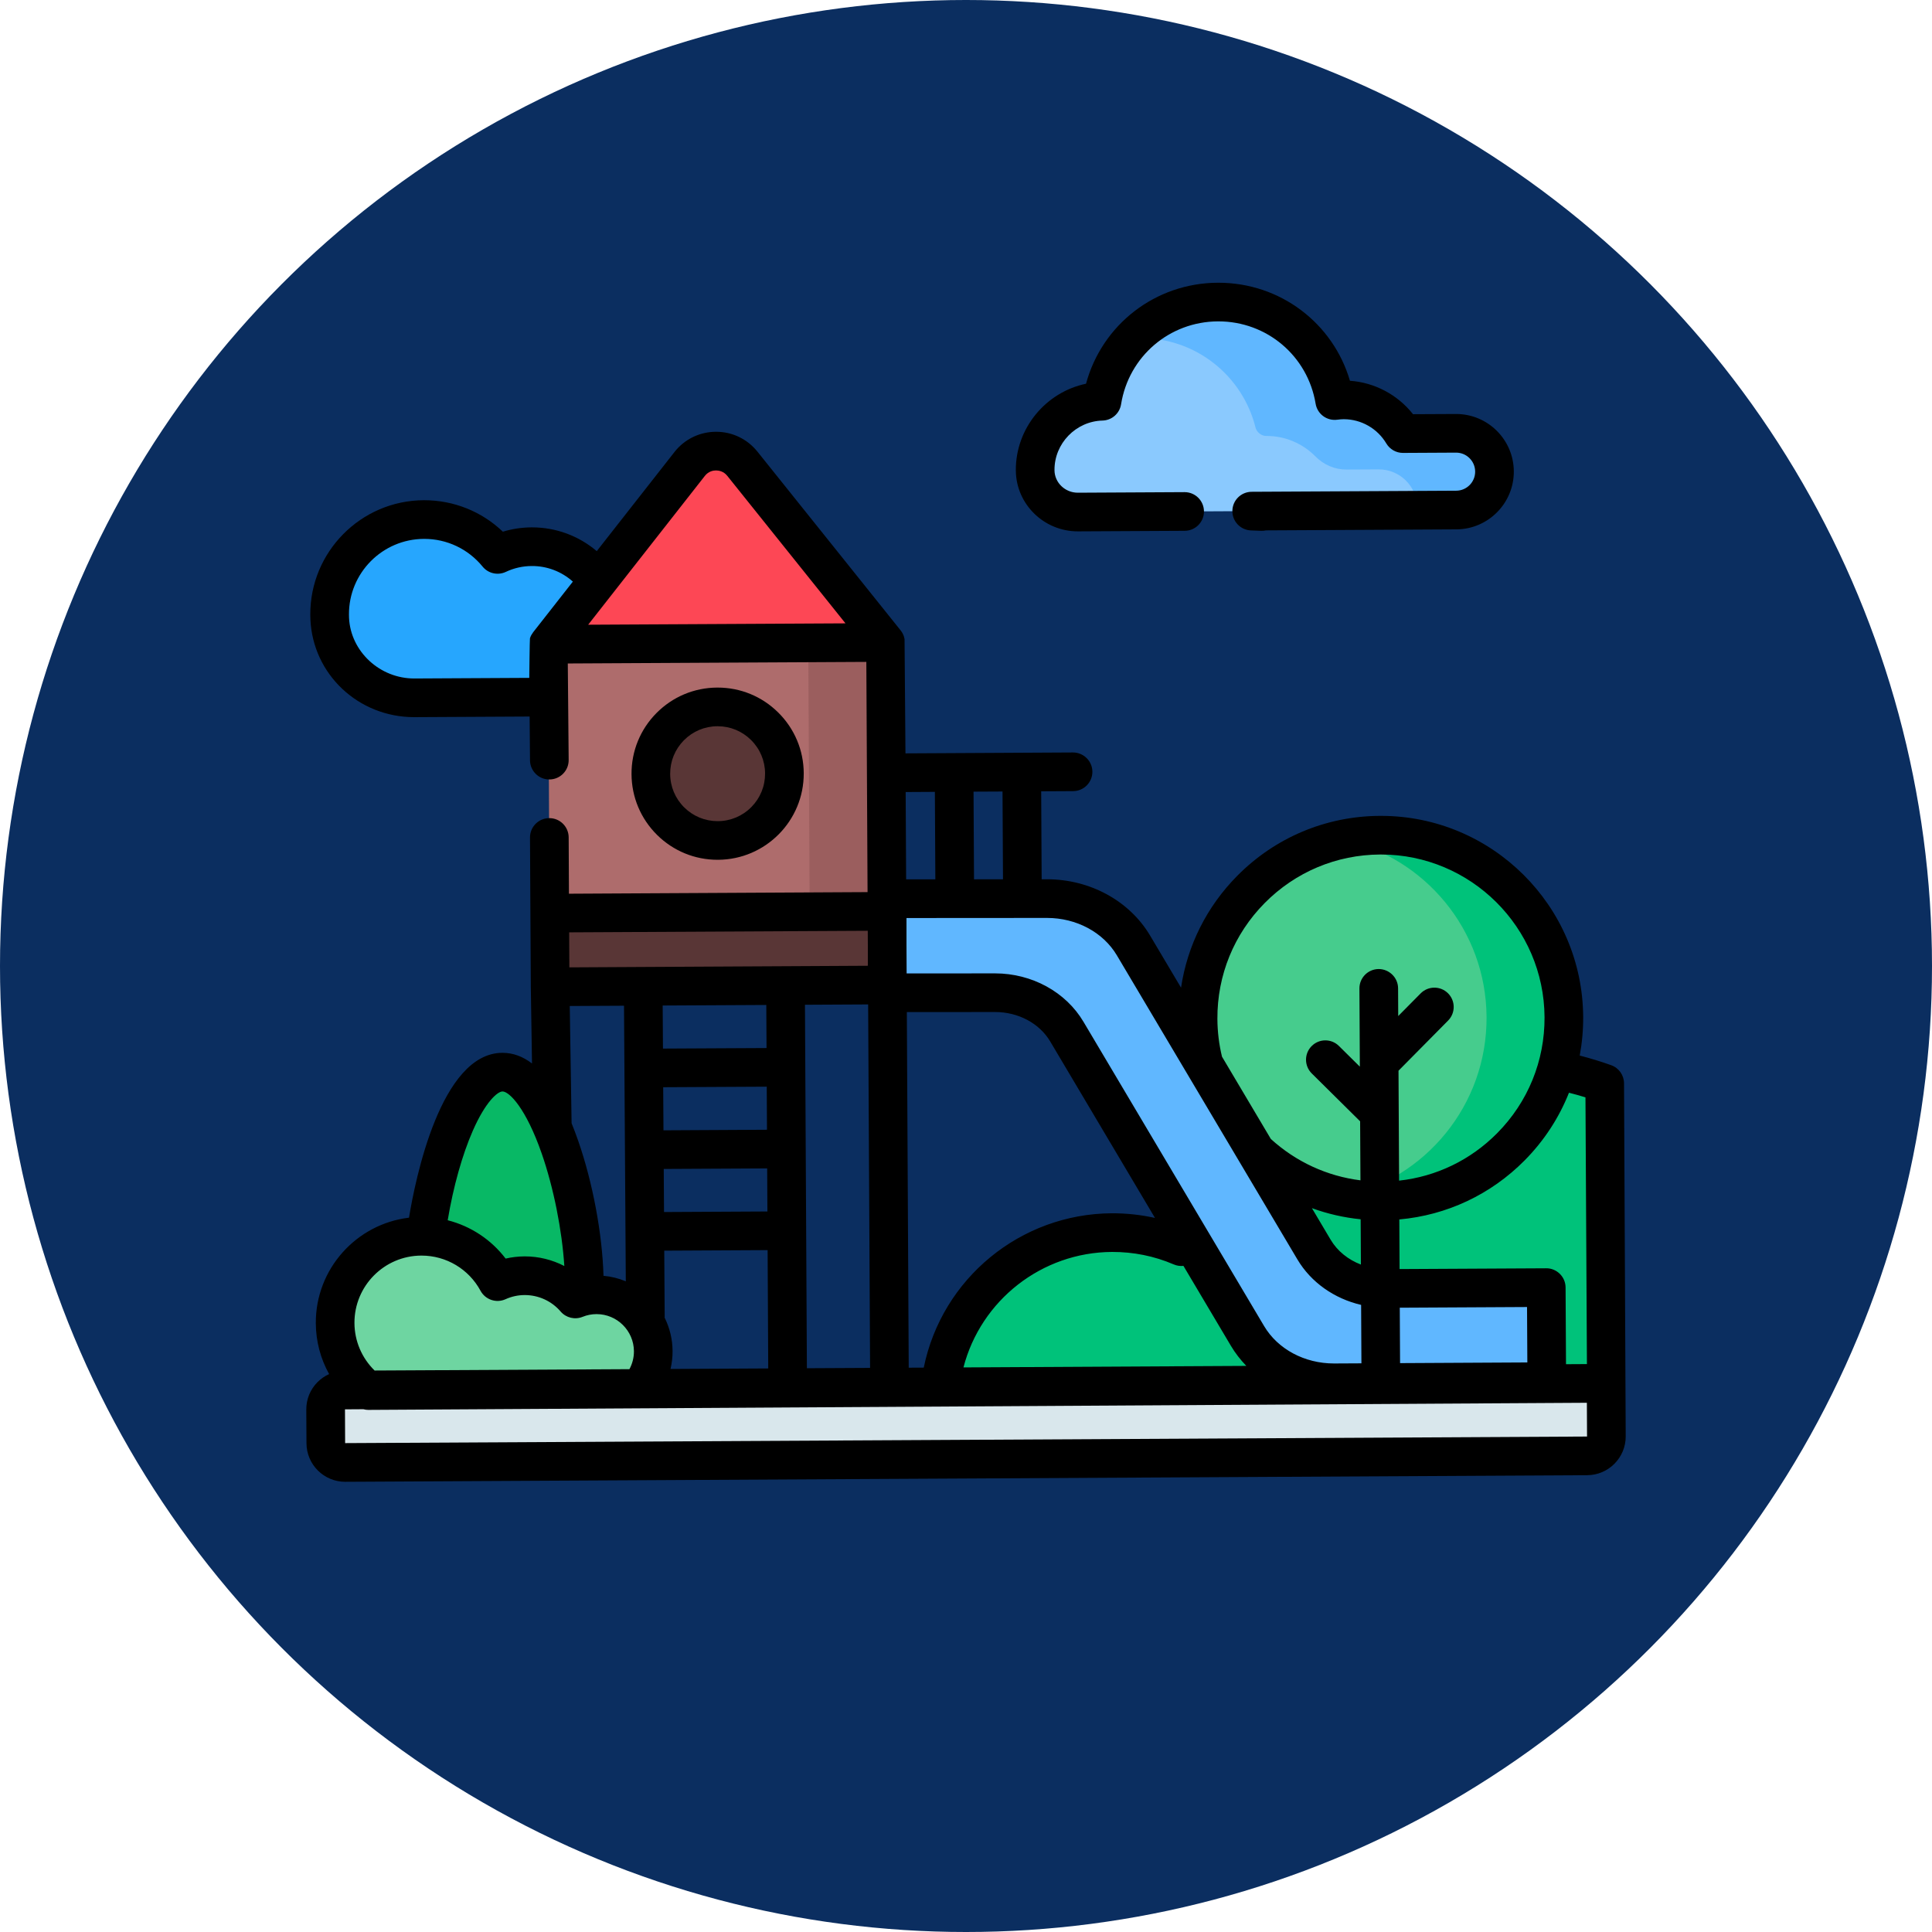 <svg width="82" height="82" viewBox="0 0 82 82" fill="none" xmlns="http://www.w3.org/2000/svg">
<circle cx="41" cy="41" r="41" fill="#0B2E60"/>
<path d="M32.522 26.748L29.675 26.763C29.436 25.471 28.3 24.494 26.939 24.501C26.426 24.504 25.946 24.647 25.535 24.893C24.935 23.877 23.828 23.197 22.562 23.203C22.046 23.206 21.557 23.324 21.119 23.53C20.378 22.622 19.249 22.045 17.985 22.051C15.767 22.063 13.979 23.871 13.99 26.089C13.991 26.144 13.992 26.199 13.995 26.255C14.079 28.155 15.696 29.628 17.598 29.617L25.143 29.577L28.909 29.557L32.583 29.538C33.362 29.534 33.989 28.892 33.97 28.11C33.952 27.341 33.29 26.744 32.522 26.748Z" fill="#26A6FE"/>
<path d="M68.109 45.983C66.534 45.42 64.837 45.118 63.068 45.127C57.468 45.157 52.615 48.303 50.142 52.913C49.238 52.524 48.242 52.31 47.195 52.315C43.213 52.336 39.985 55.51 39.864 59.458L68.18 59.308L68.109 45.983Z" fill="#00C27A"/>
<path d="M53.294 48.865C54.693 50.182 56.581 50.984 58.654 50.973C62.941 50.95 66.398 47.456 66.375 43.169C66.352 38.882 62.858 35.425 58.571 35.448C54.284 35.471 50.827 38.965 50.85 43.252C50.854 44.02 50.97 44.762 51.181 45.462" fill="#46CC8D"/>
<path d="M51.181 45.462C51.58 46.779 52.318 47.947 53.294 48.865Z" fill="#46CC8D"/>
<path d="M58.571 35.448C58.022 35.451 57.486 35.512 56.969 35.623C60.454 36.372 63.074 39.459 63.094 43.169C63.114 46.907 60.489 50.041 56.975 50.798C57.516 50.914 58.077 50.976 58.654 50.973C62.941 50.95 66.398 47.456 66.375 43.169C66.352 38.882 62.858 35.425 58.571 35.448Z" fill="#00C27A"/>
<path d="M65.649 58.642L56.643 58.69C55.097 58.698 53.681 57.936 52.948 56.702L45.281 43.785C44.676 42.767 43.504 42.133 42.229 42.133L37.653 42.136L37.654 38.144L44.435 38.139C45.973 38.138 47.38 38.9 48.109 40.128L55.77 53.034C56.378 54.057 57.558 54.693 58.839 54.686L65.628 54.65L65.649 58.642Z" fill="#60B7FF"/>
<path d="M29.269 19.694L23.272 27.345L37.586 27.268L31.507 19.682C30.932 18.963 29.837 18.969 29.269 19.694L23.272 27.345L37.586 27.268L31.507 19.682C30.932 18.963 29.837 18.969 29.269 19.694Z" fill="#FD4755"/>
<path d="M23.324 38.76L37.637 38.688L37.653 41.814L23.339 41.886L23.324 38.76Z" fill="#593636"/>
<path d="M23.267 27.348L37.58 27.276L37.637 38.688L23.324 38.76L23.267 27.348Z" fill="#AE6C6C"/>
<path d="M37.586 27.268L34.305 27.286L34.365 38.68L23.332 38.739L23.332 38.756L37.646 38.68L37.586 27.268Z" fill="#9B5E5E"/>
<path d="M33.231 33.515C33.602 31.994 32.669 30.46 31.147 30.089C29.626 29.718 28.092 30.65 27.721 32.172C27.35 33.693 28.282 35.228 29.804 35.599C31.326 35.969 32.86 35.037 33.231 33.515Z" fill="#0172FB"/>
<path d="M33.231 33.515C33.602 31.994 32.669 30.46 31.147 30.089C29.626 29.718 28.092 30.65 27.721 32.172C27.35 33.693 28.282 35.228 29.804 35.599C31.326 35.969 32.86 35.037 33.231 33.515Z" fill="#593636"/>
<path d="M67.362 61.791L14.654 62.072C14.2 62.074 13.83 61.708 13.828 61.254L13.82 59.823C13.818 59.369 14.184 58.999 14.638 58.996L67.346 58.716C67.8 58.714 68.169 59.08 68.172 59.534L68.18 60.965C68.182 61.419 67.816 61.789 67.362 61.791Z" fill="#D9E7EC"/>
<path d="M17.94 54.528C17.958 58.016 19.494 58.059 21.389 58.048C23.284 58.038 24.82 57.98 24.801 54.492C24.783 51.003 23.217 45.495 21.323 45.505C19.428 45.515 17.921 51.039 17.94 54.528Z" fill="#08B865"/>
<path d="M25.308 54.955C24.993 54.956 24.692 55.019 24.417 55.131C23.897 54.524 23.124 54.141 22.262 54.146C21.854 54.148 21.467 54.237 21.118 54.395C20.495 53.243 19.273 52.463 17.872 52.47C15.846 52.481 14.213 54.132 14.224 56.157C14.23 57.32 14.778 58.353 15.626 59.02L27.117 58.959C27.498 58.531 27.729 57.966 27.726 57.347C27.719 56.019 26.636 54.948 25.308 54.955Z" fill="#6ED5A1"/>
<path d="M61.793 18.39L59.544 18.402C59.034 17.542 58.094 16.966 57.022 16.972C56.895 16.973 56.771 16.984 56.648 17.001C56.254 14.618 54.178 12.807 51.686 12.82C49.202 12.833 47.151 14.654 46.773 17.03C45.192 17.071 43.927 18.366 43.935 19.955C43.935 19.962 43.935 19.969 43.936 19.975C43.947 20.958 44.773 21.738 45.756 21.732L53.126 21.693L59.344 21.66L61.811 21.647C62.71 21.642 63.435 20.909 63.43 20.01C63.425 19.111 62.693 18.386 61.793 18.39Z" fill="#8AC9FE"/>
<path d="M61.747 18.391L59.544 18.402C59.034 17.542 58.094 16.966 57.022 16.972C56.895 16.973 56.771 16.984 56.648 17.001C56.254 14.618 54.178 12.807 51.686 12.82C50.275 12.827 49.005 13.419 48.1 14.363C48.201 14.356 48.303 14.351 48.405 14.351C50.761 14.338 52.744 15.956 53.288 18.145C53.337 18.343 53.537 18.505 53.741 18.503C54.558 18.499 55.298 18.832 55.83 19.371C56.179 19.725 56.649 19.931 57.146 19.929L58.512 19.922C59.412 19.917 60.145 20.642 60.149 21.541C60.15 21.58 60.147 21.618 60.144 21.656L61.81 21.647C62.736 21.642 63.477 20.866 63.428 19.932C63.382 19.056 62.624 18.386 61.747 18.391Z" fill="#60B7FF"/>
<path d="M30.478 36.492C32.493 36.481 34.123 34.834 34.113 32.818C34.108 31.842 33.723 30.927 33.029 30.24C32.34 29.558 31.428 29.183 30.459 29.183C30.452 29.183 30.445 29.183 30.439 29.183C29.463 29.188 28.547 29.573 27.86 30.267C27.174 30.961 26.798 31.881 26.804 32.857C26.809 33.833 27.194 34.749 27.888 35.436C28.577 36.118 29.489 36.492 30.457 36.492C30.464 36.492 30.471 36.492 30.478 36.492ZM28.444 32.848C28.441 32.31 28.648 31.804 29.026 31.421C29.405 31.039 29.909 30.826 30.448 30.824C30.451 30.824 30.455 30.824 30.459 30.824C30.992 30.824 31.495 31.03 31.875 31.406C32.257 31.784 32.47 32.289 32.472 32.827C32.475 33.365 32.268 33.872 31.89 34.254C31.512 34.637 31.007 34.849 30.469 34.852C30.465 34.852 30.462 34.852 30.458 34.852C29.924 34.852 29.421 34.645 29.042 34.27C28.659 33.891 28.447 33.386 28.444 32.848Z" fill="black"/>
<path d="M68.929 45.979C68.927 45.634 68.71 45.327 68.385 45.211C67.948 45.054 67.499 44.918 67.048 44.801C67.148 44.267 67.198 43.72 67.195 43.165C67.17 38.448 63.325 34.628 58.613 34.628C58.598 34.628 58.582 34.628 58.567 34.628C56.274 34.64 54.124 35.544 52.511 37.174C51.216 38.482 50.395 40.133 50.127 41.92L48.814 39.709C47.939 38.234 46.263 37.319 44.439 37.319C44.438 37.319 44.436 37.319 44.435 37.319L44.211 37.319L44.191 33.585L45.548 33.578C46.001 33.575 46.366 33.206 46.364 32.753C46.362 32.3 45.987 31.935 45.539 31.937L38.431 31.975C38.431 31.975 38.393 27.13 38.392 27.123C38.385 27.083 38.375 27.043 38.362 27.005C38.36 27 38.358 26.995 38.357 26.991C38.327 26.908 38.284 26.831 38.231 26.763C38.229 26.761 38.227 26.758 38.226 26.756L32.148 19.169C31.716 18.63 31.072 18.321 30.381 18.326C30.344 18.326 30.307 18.328 30.27 18.329C29.629 18.364 29.04 18.666 28.637 19.171C28.632 19.176 28.628 19.182 28.624 19.188L25.328 23.392C24.566 22.744 23.597 22.383 22.581 22.383C22.573 22.383 22.565 22.383 22.558 22.383C22.142 22.386 21.735 22.447 21.343 22.567C20.448 21.711 19.262 21.231 18.007 21.231C17.999 21.231 17.99 21.231 17.981 21.231C15.314 21.245 13.156 23.427 13.17 26.094C13.171 26.159 13.172 26.225 13.175 26.291C13.279 28.621 15.211 30.438 17.578 30.438C17.586 30.438 17.594 30.438 17.602 30.438L22.479 30.412L22.495 32.27C22.499 32.723 22.871 33.089 23.323 33.083C23.776 33.079 24.14 32.709 24.136 32.256L24.099 28.16L36.77 28.093L36.822 37.864L24.148 37.932L24.136 35.539C24.133 35.088 23.767 34.724 23.316 34.724C23.314 34.724 23.313 34.724 23.311 34.724C22.858 34.726 22.493 35.095 22.495 35.548L22.512 38.761L22.529 41.886C22.529 41.888 22.529 41.889 22.529 41.891C22.529 41.892 22.529 41.893 22.529 41.895L22.58 45.137C22.186 44.836 21.769 44.685 21.329 44.685C21.325 44.685 21.322 44.685 21.318 44.685C18.704 44.699 17.626 50.058 17.359 51.682C15.125 51.948 13.392 53.859 13.404 56.161C13.408 56.931 13.606 57.67 13.969 58.321C13.787 58.403 13.619 58.517 13.475 58.663C13.166 58.975 12.998 59.388 13 59.827L13.008 61.258C13.012 62.161 13.748 62.892 14.65 62.892H14.659L67.366 62.612C68.272 62.607 69.005 61.866 69 60.961L68.929 45.979ZM67.292 46.575L67.354 57.897C67.35 57.897 67.346 57.896 67.341 57.896L66.466 57.901L66.448 54.645C66.447 54.428 66.36 54.22 66.205 54.067C66.05 53.914 65.838 53.825 65.624 53.83L59.402 53.863L59.391 51.757C61.406 51.577 63.274 50.702 64.714 49.247C65.539 48.413 66.172 47.438 66.592 46.379C66.827 46.439 67.061 46.503 67.292 46.575ZM36.83 39.505L36.834 40.142L36.834 40.99L33.34 41.009C33.339 41.009 33.338 41.009 33.336 41.009C33.336 41.009 33.336 41.009 33.336 41.009L27.296 41.041C27.296 41.041 27.295 41.041 27.295 41.041C27.295 41.041 27.295 41.041 27.295 41.041L24.165 41.058L24.157 39.572L36.83 39.505ZM32.553 47.95L28.16 47.974L28.148 46.145L32.543 46.122L32.553 47.95ZM28.171 49.614L32.561 49.591L32.571 51.419L28.183 51.442L28.171 49.614ZM32.534 44.482L28.138 44.505L28.126 42.677L32.524 42.654L32.534 44.482ZM25.615 54.149C25.561 52.354 25.158 50.192 24.54 48.417C24.449 48.155 24.355 47.908 24.26 47.674L24.182 42.698L26.485 42.686L26.561 54.383C26.265 54.259 25.947 54.179 25.615 54.149ZM28.209 55.925C28.21 55.904 28.211 55.883 28.211 55.862L28.193 53.082L32.58 53.059L32.606 58.081L28.459 58.103C28.517 57.856 28.547 57.601 28.546 57.343C28.543 56.834 28.422 56.353 28.209 55.925ZM34.247 58.072L34.165 42.645L36.847 42.631L36.929 58.058L34.247 58.072ZM38.569 58.049L38.489 42.956L42.23 42.953H42.232C43.22 42.953 44.118 43.432 44.575 44.204L49.021 51.693C48.425 51.56 47.814 51.494 47.191 51.495C43.311 51.516 39.978 54.262 39.207 58.046L38.569 58.049ZM47.199 53.136C48.106 53.134 48.987 53.309 49.818 53.666C49.952 53.724 50.093 53.742 50.229 53.728L52.243 57.12C52.427 57.431 52.649 57.715 52.898 57.973L40.892 58.037C41.631 55.187 44.213 53.151 47.199 53.136ZM57.761 53.672C57.218 53.464 56.761 53.097 56.475 52.615L55.682 51.278C56.345 51.519 57.039 51.679 57.75 51.75L57.761 53.672ZM59.411 55.503L64.812 55.474L64.825 57.826L59.423 57.855L59.411 55.503ZM51.67 43.247C51.66 41.393 52.373 39.646 53.677 38.328C54.981 37.01 56.721 36.278 58.575 36.268C58.588 36.268 58.6 36.268 58.613 36.268C62.424 36.268 65.534 39.358 65.555 43.174C65.564 45.028 64.852 46.775 63.547 48.093C62.417 49.236 60.959 49.937 59.382 50.11L59.357 45.444L61.462 43.316C61.781 42.994 61.778 42.475 61.456 42.156C61.134 41.838 60.615 41.84 60.296 42.163L59.345 43.124L59.339 41.945C59.336 41.492 58.963 41.129 58.514 41.129C58.061 41.132 57.696 41.501 57.698 41.954L57.716 45.272L56.828 44.394C56.507 44.075 55.987 44.078 55.669 44.4C55.35 44.722 55.353 45.241 55.675 45.56L57.728 47.592L57.742 50.097C56.327 49.92 55.005 49.313 53.939 48.342L51.865 44.848C51.739 44.327 51.673 43.789 51.67 43.247ZM44.436 38.96H44.439C45.686 38.96 46.822 39.568 47.403 40.547L52.571 49.252C52.581 49.271 52.592 49.289 52.603 49.306L55.065 53.453C55.645 54.43 56.631 55.118 57.77 55.384L57.783 57.864L56.638 57.87C56.631 57.87 56.625 57.87 56.618 57.87C55.37 57.87 54.235 57.263 53.653 56.283L45.986 43.367C45.234 42.1 43.796 41.313 42.232 41.313C42.231 41.313 42.229 41.313 42.228 41.313L38.48 41.316L38.474 40.138L38.474 38.964L44.436 38.96ZM42.57 37.32L41.34 37.321L41.32 33.6L42.55 33.594L42.57 37.32ZM39.679 33.609L39.699 37.322L38.459 37.323L38.439 33.616L39.679 33.609ZM29.915 20.2C30.072 19.998 30.28 19.967 30.39 19.967C30.501 19.969 30.707 19.995 30.867 20.195L35.885 26.457L24.964 26.515L29.915 20.2ZM17.594 28.797C16.121 28.805 14.878 27.648 14.814 26.218C14.812 26.174 14.811 26.129 14.811 26.085C14.801 24.322 16.227 22.881 17.99 22.872H18.007C18.971 22.872 19.872 23.3 20.484 24.049C20.722 24.341 21.129 24.433 21.47 24.272C21.815 24.109 22.184 24.026 22.567 24.024C23.218 24.019 23.836 24.258 24.314 24.685L22.626 26.838C22.624 26.841 22.623 26.844 22.621 26.847C22.597 26.878 22.575 26.912 22.556 26.946C22.554 26.95 22.551 26.954 22.549 26.958C22.53 26.993 22.514 27.03 22.501 27.067C22.498 27.075 22.495 27.082 22.493 27.09C22.481 27.127 22.464 28.771 22.464 28.771L17.594 28.797ZM20.07 47.986C20.604 46.77 21.114 46.327 21.327 46.325H21.328C21.617 46.325 22.324 47.039 22.991 48.956C23.497 50.41 23.853 52.206 23.952 53.734C23.441 53.469 22.868 53.325 22.277 53.325C22.271 53.325 22.265 53.325 22.258 53.325C21.987 53.327 21.72 53.358 21.46 53.418C20.845 52.61 19.977 52.04 19.002 51.791C19.237 50.378 19.618 49.014 20.07 47.986ZM17.876 53.291H17.891C18.938 53.291 19.897 53.862 20.396 54.786C20.601 55.164 21.064 55.32 21.456 55.143C21.712 55.027 21.985 54.967 22.267 54.966C22.856 54.965 23.411 55.218 23.795 55.665C24.024 55.932 24.399 56.023 24.726 55.891C24.913 55.815 25.11 55.776 25.312 55.775H25.321C26.191 55.775 26.901 56.481 26.906 57.352C26.907 57.62 26.84 57.88 26.715 58.112L15.899 58.169C15.357 57.639 15.048 56.92 15.044 56.153C15.036 54.583 16.306 53.299 17.876 53.291ZM67.358 60.971L14.648 61.25L14.642 59.817L15.424 59.812C15.49 59.829 15.557 59.84 15.626 59.84H15.63L67.352 59.538L67.359 60.971C67.359 60.971 67.359 60.971 67.358 60.971Z" fill="black"/>
<path d="M45.746 22.553H45.76L50.284 22.529C50.737 22.526 51.102 22.157 51.1 21.704C51.097 21.253 50.731 20.888 50.28 20.888C50.278 20.888 50.277 20.888 50.276 20.888L45.751 20.912C45.749 20.912 45.748 20.912 45.746 20.912C45.206 20.912 44.762 20.488 44.756 19.962L44.756 19.951C44.749 18.822 45.664 17.879 46.794 17.85C47.189 17.84 47.52 17.549 47.582 17.159C47.906 15.131 49.633 13.651 51.69 13.64H51.714C53.77 13.64 55.503 15.107 55.839 17.135C55.911 17.572 56.318 17.873 56.757 17.814C56.863 17.8 56.948 17.793 57.026 17.793H57.037C57.773 17.793 58.462 18.186 58.839 18.821C58.987 19.07 59.255 19.223 59.545 19.223H59.549L61.798 19.211H61.802C62.246 19.211 62.608 19.571 62.61 20.015C62.613 20.46 62.252 20.825 61.806 20.827L53.122 20.873C52.675 20.876 52.312 21.235 52.306 21.682C52.299 22.128 52.651 22.498 53.097 22.513L53.532 22.529C53.602 22.531 53.669 22.525 53.734 22.511L61.815 22.468C63.165 22.46 64.258 21.356 64.251 20.006C64.243 18.66 63.147 17.571 61.802 17.571C61.798 17.571 61.793 17.571 61.789 17.571L59.973 17.58C59.323 16.756 58.347 16.235 57.296 16.161C56.575 13.708 54.333 12 51.714 12C51.703 12 51.693 12 51.682 12C49.031 12.014 46.772 13.782 46.094 16.287C44.393 16.641 43.106 18.169 43.115 19.962L43.116 19.986C43.133 21.404 44.311 22.553 45.746 22.553Z" fill="black"/>
</svg>
